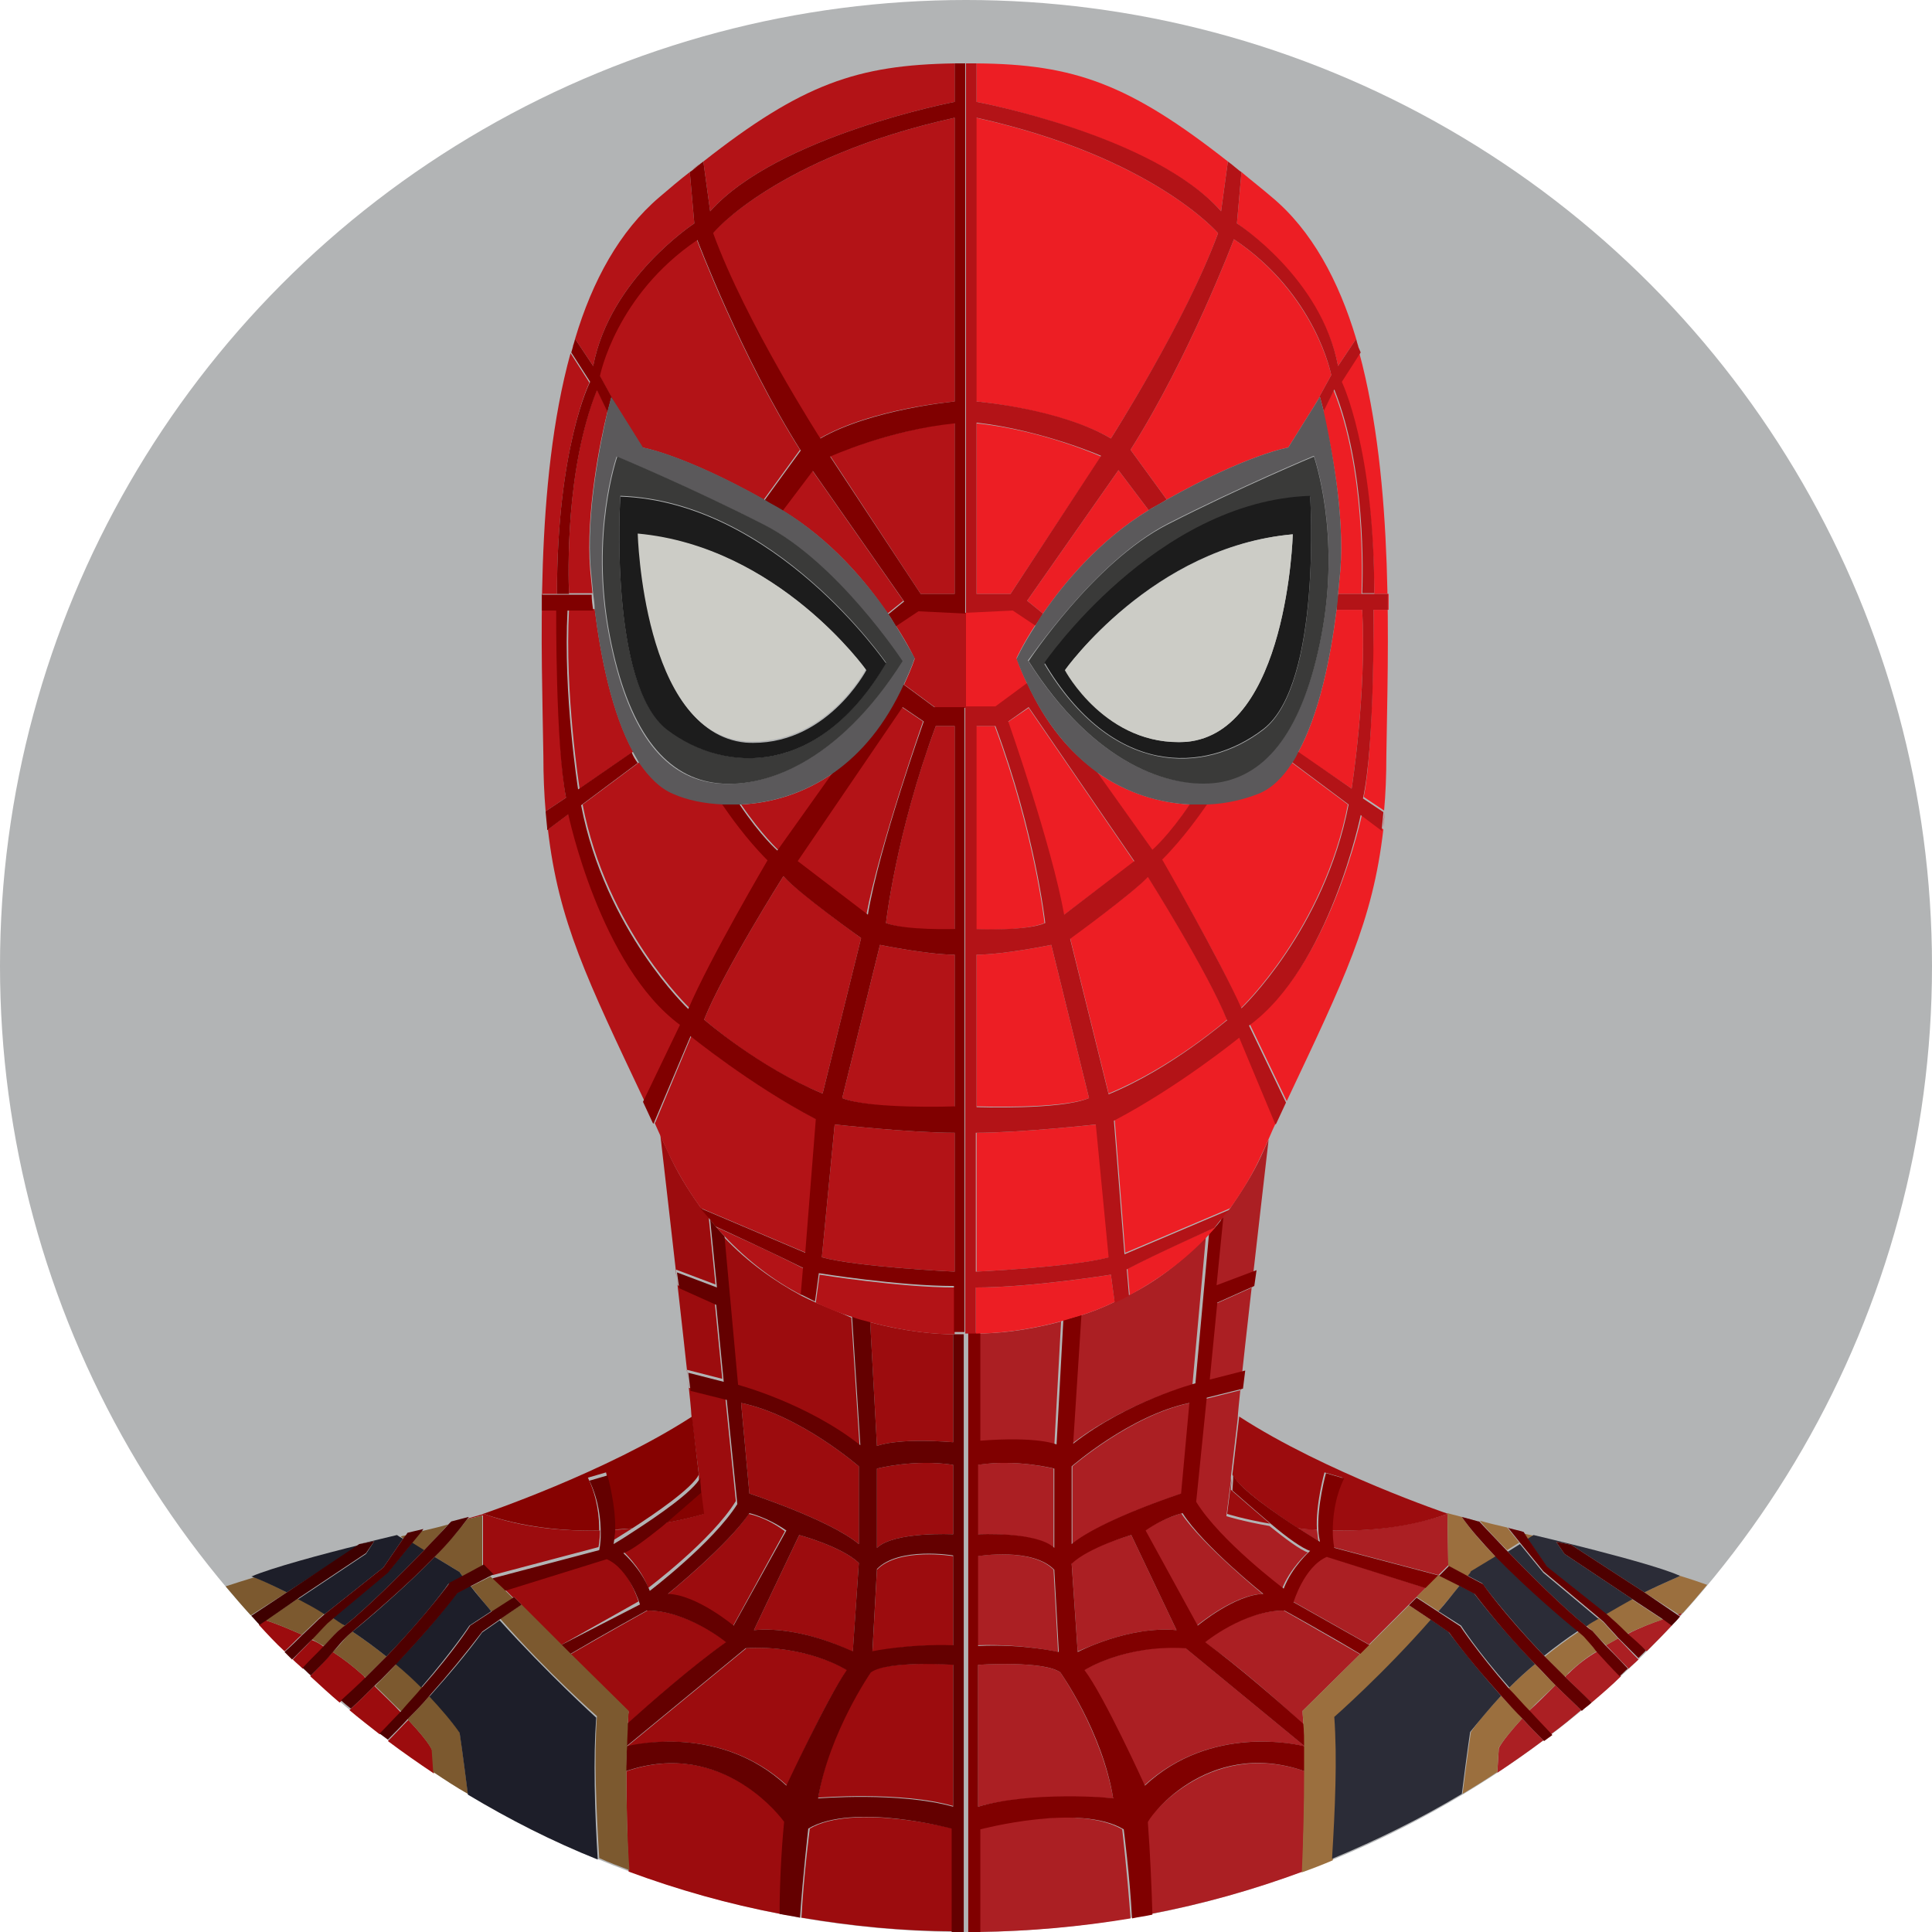 <svg xmlns="http://www.w3.org/2000/svg" width="256" height="256"><circle fill="#B2B4B5" cx="128" cy="128" r="128"/><path fill="#AB1F23" d="M149.6 171.6l-1.8.9h-.1c-1.6.8-3.2 1.4-4.8 1.9l-1.1 17.1c7.1-5.6 16.2-8 16.2-8l1.8-19.8c-3.1 3.5-6.6 6.1-10.2 7.9zm26.1 34.6c-3 1.3-4.4 6-4.4 6l10.1 5.7 5.3-5.3 1-1 1.2-1.2-13.2-4.2zm-1-2c-.1-.5-.1-.9-.2-1.5-.9-.1-1.7-.1-2.5-.2 1.6 1 2.7 1.7 2.7 1.7zm17.1-3.6c-5.3 1.8-10.7 2.3-15.4 2.2 0 1.4.2 2.2.2 2.2l14 3.7 1.3-1.3-.1-6.8c.1 0 0 0 0 0z"/><path fill="#AB1F23" d="M163 160.1l.1-.1-1.3 1.5-.9 9 5.3-2-.3 2.1-4.9 2.2-1 10.2 4.7-1.2-.3 2.4-4.8 1.2-1.4 13.8c3.2 5.1 11.6 11.5 11.6 11.5 1.1-2.9 3.5-5 3.5-5-1-.3-3.1-1.9-5.1-3.5-3.5-.6-5.7-1.3-5.7-1.3l.6-4.7v-.6.1l.9-7.7c0-1.6 3-27.4 4.1-37-.3.7-.7 1.5-1 2.2-1.1 2.4-2.6 4.7-4.1 6.9zm-19.4 61.2c2.5 3.5 8 15.3 8 15.3 8.8-8.1 20.1-5.5 21.2-5.2v-.1l-15.8-13c-8-.4-13.4 3-13.4 3zm16-3.7c4.5 3.1 10.1 8.1 13.1 10.9 0-.6-.1-1.2-.1-1.8l7.6-7.5c-4.3-2.5-10.1-5.8-10.1-5.8-5.5 0-10.5 4.2-10.5 4.2zm-30 3v18.8c7.1-2 17.9-1.1 17.9-1.1-1.5-8.8-7-16.7-7-16.7-2.3-1.6-10.9-1-10.9-1zm26.3-4.6l-6-12.6s-5.6 1.5-7.9 3.7l.8 11.7c.1.1 6.7-3.4 13.1-2.8zm1.8-30.1c-7.8 1.6-15.6 8.4-15.6 8.4v10.3c3.8-3.2 14.5-6.7 14.5-6.7l1.1-12zm-6 16.9l6.9 12.6s4.9-4.1 8.7-4.2c0 0-8-6.5-10.8-10.7.1.1-2.2.5-4.8 2.3zm-22.1 39.5V256c6.9-.1 13.6-.7 20.2-1.8-.4-5.7-1.1-11.8-1.1-11.8-6-3.5-19.1-.1-19.1-.1zm10-37.2v-10.5s-4.9-1.3-10.1-.5v9.2c.1 0 7.8-.3 10.1 1.8z"/><path fill="#AB1F23" d="M172.9 234.7c-13.1-4.5-21 6.7-21 6.7.4 4.1.6 8.7.6 12.2 6.9-1.3 13.6-3.2 20.1-5.6.1-4.4.3-9.1.3-13.3zm-32.7-15.8l-.6-10.9c-2.9-3-10.1-1.8-10.1-1.8V218c6-.2 10.7.9 10.7.9zm-10.6-27.8c7.7-.6 10.1.5 10.1.5l.9-16.5c-4.8 1.3-8.8 1.6-11 1.6v14.4z"/><path fill="#9C0C0E" d="M172 202.5c.8.1 1.6.2 2.5.2-.2-3.3 1-7.6 1-7.6l2.4.7c-1.3 2.7-1.5 5.3-1.5 7 4.7.1 10.1-.3 15.4-2.2h.1s-16.3-5.5-27.7-12.9l-.9 7.7c.8 1.7 5.6 5.1 8.7 7.1zm-3.7-.6c-2.6-2.2-5.2-4.5-5.2-4.5l.1-1.5-.6 4.7s2.2.7 5.7 1.3z"/><path fill="maroon" d="M172.9 234.7v-3.3c-1.1-.3-12.5-2.9-21.2 5.2 0 0-5.4-11.9-8-15.3 0 0 5.3-3.4 13.4-2.9l15.8 13c0-1-.1-2-.1-2.9-3.1-2.8-8.7-7.7-13.1-10.9 0 0 5.1-4.2 10.5-4.2 0 0 5.8 3.2 10.1 5.8l1.2-1.2-10.1-5.7s1.4-4.7 4.4-6l13.3 4.2 1.7-1.7-14-3.7s-.2-.9-.2-2.2c0-1.7.2-4.3 1.5-7l-2.4-.7s-1.2 4.3-1 7.6c0 .5.1 1 .2 1.5 0 0-1.1-.7-2.7-1.7-3.1-2-7.9-5.3-8.8-7.1v-.1.6l-.1 1.5s2.6 2.3 5.2 4.5c2 1.7 4.1 3.2 5.1 3.5 0 0-2.4 2.1-3.5 5 0 0-8.4-6.3-11.6-11.5l1.4-13.8 4.8-1.2.3-2.4-4.7 1.2 1-10.2 4.9-2.2.3-2.1-5.3 2 .9-9-.8 1c-.4.4-.7.8-1.1 1.2l-1.8 19.8s-9.1 2.4-16.2 8l1.1-17.1c-.8.3-1.6.5-2.4.7l-.9 16.5s-2.4-1.1-10.1-.5v-14.3h-1.6V256h1.6v-13.6s13.2-3.5 19 0c0 0 .8 6.1 1.1 11.8.9-.2 1.8-.3 2.7-.5-.1-3.5-.3-8.2-.6-12.2-.3-.1 7.6-11.4 20.8-6.8zm-5.5-23.5c-3.8.1-8.7 4.2-8.7 4.2l-6.9-12.6c2.6-1.8 4.9-2.3 4.9-2.3 2.7 4.3 10.7 10.7 10.7 10.7zM142 194.3s7.8-6.8 15.6-8.4l-1.1 12s-10.7 3.5-14.5 6.7v-10.3zm7.9 9.1l6 12.6c-6.4-.6-13.1 2.9-13.1 2.9l-.8-11.7c2.3-2.2 7.9-3.8 7.9-3.8zm-20.3-9.3c5.1-.8 10.1.5 10.1.5v10.5c-2.3-2.2-10.1-1.8-10.1-1.8v-9.2zm0 12.1s7.2-1.2 10.1 1.8l.6 10.9s-4.7-1.1-10.7-.8v-11.9zm0 33.2v-18.8s8.7-.6 10.9 1c0 0 5.6 7.9 7 16.7 0-.1-10.9-1-17.9 1.1z"/><path fill="#AB1F23" d="M202.6 226.7c.9 1 1.9 2 2.9 3.1 1.4-1 2.7-2.1 4-3.2-1.1-1.1-2.3-2.2-3.4-3.3-1.4 1.4-2.5 2.5-3.5 3.4zm20-12.6c.1-.1.2-.2.3-.4-.2.1-.4.1-.6.2l.3.2zm-6.9 2.4c.7.7 1.5 1.5 2.5 2.3 1.2-1.2 2.3-2.3 3.4-3.5l-1.1-.8c-1.7.6-3.3 1.2-4.8 2zm-17.1 15.2l-.2 3.2c2.1-1.4 4.1-2.8 6.1-4.3-.9-.9-1.9-1.9-2.8-2.9-3 3.3-3.1 4-3.1 4zm15.8-14.6c-.5.3-1.1.6-1.6.9.8.8 1.7 1.8 3 3.1.4-.4.9-.8 1.3-1.2-.9-.9-1.8-1.9-2.7-2.8zm-6.5 4.6c-.2.2-.4.3-.5.5 1.1 1.1 2.2 2.2 3.5 3.4 1.3-1.1 2.7-2.3 3.9-3.5-1.1-1.1-2.2-2.2-3.1-3.3-1.4.8-2.7 1.8-3.8 2.9z"/><path fill="#ED1E24" d="M165.6 135.7l4.9 10.2c7.6-16.1 11.4-23.8 12.8-36l-2.8-2.1s-4.2 20-14.9 27.9zm-1.3 1.6s-8 6.5-16.6 11l1.4 17.7 13.9-5.9c1.5-2.1 3-4.5 4.2-7.2.4-.8.7-1.5 1-2.2s.6-1.4.9-2l-.1.1-4.7-11.5zm-14-23.1l-14-20.4-2.8 1.9s5.9 16.5 7.4 25.6l9.4-7.1zm27-65.7l2.4-3.6c-2.3-7.7-5.9-14.4-11.2-18.8-1.4-1.2-2.7-2.2-4-3.3l-.6 6.8c-.1 0 11.1 7.3 13.4 18.9zM161.8 28l.9-6.6c-13.1-10.3-20.4-12.9-33.3-13v5.1S152.8 18 161.8 28zm21.7 79.5l-.2 2.1c0-.7.1-1.4.2-2.1zm-47.4-16.9c-.5-1.1-1-2.2-1.4-3.4 0 0 .8-1.8 2.5-4.4l-3-2-6.2.3v12.6h4l4.1-3.1z"/><path fill="#ED1E24" d="M129.4 53.2s11 1 17.8 4.9c0 0 9.9-15.4 14.2-27.2 0 0-8.6-10.1-32.1-15.3v37.6h.1zm14.9 92.3l-5-20.3s-6.3 1.3-9.9 1.3v20.1s11.2.4 14.9-1.1zm-2.5-21.2l5.1 20.6c8.5-3.5 15.7-9.8 15.7-9.8-2.5-6.3-10.5-19-10.5-19-1.9 2.2-10.3 8.2-10.3 8.2zm-12.4 25.8v18.4s12.8-.6 17.6-1.9l-1.7-17.6c-.1 0-10.1 1.1-15.9 1.1zm52.7-71.4h1.9v2.1h-2s.1 17.8-1.3 24.8l2.7 1.8c.2-2.2.3-4.6.3-7.3.2-14 1.1-36-3.6-53.4l-2.5 3.9c.1.1 4.4 8.8 4.5 28.1zm-2.3-33.4l.2.7c-.1-.2-.1-.4-.2-.7zm-16.7-23.6l1.1.9c-.4-.3-.7-.6-1.1-.9zm-24.7 100.6s-1.3-11.9-6.6-26.1h-2.5v26.9c.1.1 6.6.3 9.1-.8zm-9-43.6h4.5l12-18.2s-7.7-3.5-16.5-4.4v22.6zm23.3 34s2.2-1.9 5-6.1c-3.9-.2-8.3-1.4-12.4-4.3l7.4 10.4z"/><path fill="#ED1E24" d="M177.6 75.6c-.1 1-.2 2-.3 3.1h3.1c.1-2.6.5-16.5-3.7-27l-1.4 2.9c1 3.9 2.9 13.4 2.3 21zm1.5 28.9s2-12.7 1.4-23.7h-3.4c-.8 6.4-2.3 13.8-5.1 18.9l7.1 4.8zm-12.5.6c-1.8.8-4.1 1.3-6.7 1.4-.9 1.3-3.1 4.5-6 7.4 0 0 7.7 13.1 10.5 19.7 0 0 11-10.4 14.2-27l-7.5-5.6c-1.2 1.9-2.7 3.4-4.5 4.1zm-14.4-37.5l-4-5.3-12.1 17.3 2.1 1.7c2.9-4.2 7.6-9.8 14-13.7zm22-13.9l2.2-4s-2.1-10.7-12.9-18c0 0-5.9 15.6-13.7 27.9l4.8 6.6c10.7-6 16.1-6.9 16.1-6.9l3.5-5.6zm-24.8 114.4l.3 3.5c3.5-1.9 7.1-4.4 10.3-7.8.4-.4.7-.8 1.1-1.2-.3.1-7.5 3.3-11.7 5.5zm-2.2.8s-10.5 1.7-17.9 1.7v6.1h-1.4 1.6c2.1 0 6.2-.3 11-1.6.8-.2 1.6-.5 2.4-.7 1.6-.5 3.2-1.1 4.8-1.9l-.5-3.6zm.6 3.6l1.8-.9-1.8.9z"/><path fill="#B31317" d="M134.2 80.9l3 2c.3-.5.7-1 1-1.6l-2.1-1.7 12.1-17.3 4 5.3c.2-.1.3-.2.5-.3.7-.4 1.3-.7 1.9-1.1l-4.8-6.6c7.8-12.3 13.7-27.9 13.7-27.9 10.9 7.3 12.9 18 12.9 18l-2.2 4 .7-1.1s.2.7.5 1.9l1.4-2.9c4.2 10.5 3.8 24.5 3.7 27h1.6c0-19.2-4.3-28-4.3-28l2.5-3.9-.3-.7-.2-.7-.1-.4-2.4 3.6c-2.2-11.7-13.4-18.9-13.4-18.9l.6-6.8-.3-.2-1.1-.9-.4-.3-.9 6.6c-8.9-10.1-32.4-14.5-32.4-14.5V8.4H128v72.8l6.2-.3zm-.3-2.2h-4.5V56c8.7 1 16.5 4.4 16.5 4.4l-12 18.3zm27.5-47.8c-4.3 11.7-14.2 27.2-14.2 27.2-6.8-4-17.8-4.9-17.8-4.9V15.6c23.4 5.2 32 15.3 32 15.3z"/><path fill="#B31317" d="M182 80.8h1.9v-2.1h-6.6c-.1.7-.2 1.4-.2 2.1h3.4c.6 11-1.4 23.7-1.4 23.7l-7.1-4.9c-.3.5-.5.9-.8 1.4l7.5 5.6c-3.2 16.6-14.2 27-14.2 27-2.9-6.5-10.5-19.7-10.5-19.7 2.8-2.8 5.1-6.1 6-7.4h-2.3c-2.8 4.2-5 6.1-5 6.1l-7.4-10.4c-3.5-2.5-6.7-6.2-9.2-11.7l-4.2 3.1h-4v83.1h1.4v-6.1c7.3 0 17.9-1.7 17.9-1.7l.5 3.7h.1l1.8-.9-.3-3.5c4.2-2.2 11.4-5.4 11.6-5.5l.8-1 1.3-1.5-.1.1-13.9 5.9-1.4-17.7c8.6-4.5 16.6-11 16.6-11L169 149l.1-.1 1.3-2.8-4.9-10.2c10.7-7.8 14.8-27.9 14.8-27.9l2.8 2.1v-.3l.2-2.1v-.1l-2.7-1.8c1.6-7.2 1.4-25 1.4-25zm-45.7 12.9l14 20.4-9.3 7.1c-1.6-9.1-7.4-25.6-7.4-25.6l2.7-1.9zm-6.9 2.5h2.5c5.3 14.2 6.6 26.1 6.6 26.1-2.5 1.1-9.1.8-9.1.8V96.2zm0 30.3c3.6 0 9.9-1.3 9.9-1.3l5 20.3c-3.7 1.6-14.9 1.2-14.9 1.2v-20.2zm17.5 40.1c-4.8 1.3-17.6 1.9-17.6 1.9v-18.4c5.9 0 15.9-1.1 15.9-1.1l1.7 17.6zm0-21.6l-5.1-20.6s8.4-6.1 10.3-8.2c0 0 8 12.7 10.5 19 0-.1-7.2 6.3-15.7 9.8z"/><path fill="#5B595B" d="M136.1 90.6c2.5 5.4 5.8 9.2 9.2 11.7 4.1 2.9 8.4 4.1 12.4 4.3h2.3c2.6-.1 4.9-.7 6.7-1.4 1.8-.7 3.3-2.2 4.5-4.1.3-.4.6-.9.8-1.4 2.8-5.1 4.3-12.5 5.1-18.9.1-.7.2-1.4.2-2.1.1-1.1.2-2.1.3-3.1.6-7.6-1.3-17-2.2-21.1-.3-1.2-.5-1.9-.5-1.9l-.7 1.1-3.5 5.6s-5.4.9-16.1 6.9c-.6.4-1.3.7-1.9 1.1-.2.1-.4.2-.5.3-6.4 3.9-11.1 9.5-14 13.7-.4.5-.7 1.1-1 1.6-1.7 2.6-2.5 4.4-2.5 4.4.4 1.1.9 2.3 1.4 3.3zm18.6-21.2c9.8-5 19.4-9 19.4-9s3.6 10.2 1 23.7c-2.4 12.5-7.2 18.5-13.7 19.5s-16.6-2.5-25.2-16.1c.1.1 8.7-13 18.5-18.1z"/><path fill="#3A3A39" d="M161.4 103.7c6.5-1 11.3-7 13.7-19.5 2.6-13.5-1-23.7-1-23.7s-9.6 4-19.4 9c-9.8 5-18.4 18.1-18.4 18.1 8.6 13.6 18.7 17 25.1 16.1zm12.2-37.9s1.6 24.9-6.2 30.9-20.1 6.2-29-8.7c0-.1 14.8-21.5 35.2-22.2z"/><path fill="#1C1C1C" d="M167.4 96.6c7.8-6 6.2-30.9 6.2-30.9-20.5.7-35.2 22.1-35.2 22.1 8.9 15.1 21.2 14.8 29 8.8zm3.9-25.8s-.7 26.3-14.1 27.5c-10.7.7-16-9.6-16-9.6s11.5-16.3 30.1-17.9z"/><path fill="#CCCCC6" d="M157.2 98.3c13.4-1.2 14.1-27.5 14.1-27.5-18.6 1.7-30.2 18-30.2 18s5.4 10.2 16.1 9.5z"/><path fill="#9B6F3E" d="M217.9 211l4.5 2.9c.2-.1.4-.1.6-.2 1.1-1.2 2.2-2.5 3.2-3.7-1.1-.4-2.3-.8-3.6-1.2 0 .1-1.9.8-4.7 2.2zm-24.1-9.9l2.2.6c-.8-.3-1.6-.5-2.2-.6zm6.2 1.5l1.6.4c-.6-.1-1.1-.3-1.6-.4zm-23.1 25s6.4-5.8 12.8-12.9l-3-2-5.3 5.3-1.2 1.2-7.6 7.5c0 .6.1 1.2.1 1.8.1.9.1 1.9.1 2.9v3.4c0 4.2-.1 8.9-.3 13.3 1.4-.5 2.7-1 4.1-1.6.4-6.6.6-13.5.3-18.9zm15-20.1l2.6 1.4c.1-.2.3-.4.4-.6l3.3-2c-1.8-1.8-3.4-3.7-4.5-5.3-1.2-.3-1.9-.5-1.9-.5l.1 7zm10.5-3.6l.8-.4c-.4-.1-.9-.2-1.3-.3l.5.7zm-2.7 1.5l1.6-1-1.6-2c-1.3-.3-2.6-.6-3.6-.9 0 .1 1.5 1.8 3.6 3.9zm-10.8 5l-1.2 1.2 2.9 1.9c.9-1.1 1.9-2.2 2.8-3.4l-2.8-1.4-1.7 1.7zm18.4 11.8c.2-.2.4-.3.5-.5 1.2-1.1 2.4-2.1 3.8-2.9-.6-.6-1.1-1.3-1.6-1.9 0 0-.3-.3-.8-.7-1.5 1-3 2.1-4.5 3.3.8.8 1.7 1.7 2.6 2.7zm-5.6 5.5c-.9-1-1.9-2-2.8-3-1.4 1.5-2.8 3.1-4 4.8 0 0-.4 2.6-1.1 8.2 1.5-.9 3.1-1.9 4.6-2.9l.2-3.2c0 .1.1-.6 3.1-3.9zm-1.8-4c.8 1 1.7 2 2.7 3 .9-1 2.1-2.1 3.5-3.4-.9-.9-1.8-1.8-2.7-2.8-1.2 1-2.4 2.1-3.5 3.2zm11.1-7.6s.6.7 1.8 1.9c.5-.3 1.1-.6 1.6-.9-.6-.7-1.3-1.4-1.9-2.1l-.7-.6c-.5.3-1 .7-1.6 1 .3.3.6.5.8.7zm2.6-1.6l2 2c1.6-.8 3.2-1.4 4.7-1.9l-4.1-2.7c-1.1.6-2.3 1.2-3.5 2l.9.6z"/><path fill="#2B2C37" d="M194.5 208.8l1.9 1s2.8 3.9 8.2 9.6c1.5-1.2 3-2.3 4.5-3.3-1.9-1.6-6.9-5.8-10.9-9.9l-3.3 2c-.1.3-.3.4-.4.6zm15.7 6.7c.5-.4 1.1-.7 1.6-1l-7.3-6.1-3.1-3.8-1.6 1c3 3.1 7.4 7.5 10.4 9.9zm-16.6-.1s2 3.2 6.4 8.2c1.1-1.1 2.3-2.2 3.4-3.1-2.8-3-5.6-6.1-8.1-9.4l-1.9-1c-.9 1.1-1.8 2.3-2.8 3.4l3 1.9zm8.8-11.5l2.6 3.8 7.8 6.2c1.2-.7 2.4-1.4 3.5-2l-9-6-1.1-1.6 2 .4 9.7 6.3c2.8-1.4 4.7-2.1 4.7-2.2-4-1.8-19.4-5.4-19.4-5.4l-.8.5zm-3.5 20.8c-2.5-2.8-4.8-5.6-7-8.5l-2.3-1.6c-6.3 7.2-12.8 12.9-12.8 12.9.4 5.5.1 12.3-.3 18.8 6-2.5 11.7-5.3 17.2-8.6.7-5.6 1.1-8.2 1.1-8.2 1.3-1.6 2.7-3.3 4.1-4.8z"/><path fill="#4E0000" d="M217.9 211l-9.7-6.3-2-.4 1.1 1.6 9 6 4.1 2.7 1.1.8c.4-.4.8-.8 1.1-1.2l-.3-.2-4.4-3z"/><path fill="#620000" d="M213.6 214.5l-.8-.7-7.8-6.2-2.6-3.8-.5-.8-.3-.1-1.6-.4-.2-.1 1.6 2 3.1 3.8 7.3 6.1.7.6c.6.7 1.3 1.4 1.9 2.1l2.7 2.7 1-1c-.9-.9-1.8-1.7-2.5-2.3-1.2-1.2-2-1.9-2-1.9zm-2.6 1.6c-.3-.2-.6-.4-.9-.7-3-2.4-7.4-6.8-10.5-10-2.1-2.2-3.6-3.8-3.6-3.8h-.1l-2.2-.6c1.1 1.6 2.7 3.4 4.5 5.3 4 4.1 8.9 8.3 10.9 9.9.5.4.8.7.8.7.5.6 1.1 1.2 1.6 1.9 1 1.1 2 2.2 3.1 3.3.4-.3.7-.7 1.1-1-1.2-1.3-2.2-2.3-3-3.1-1.1-1.2-1.7-1.9-1.7-1.9zm-6.3 3.4c-5.5-5.7-8.2-9.6-8.2-9.6l-1.9-1-2.6-1.4-1.3 1.3 2.8 1.4 1.9 1c2.5 3.3 5.2 6.4 8.1 9.4.9.9 1.8 1.9 2.7 2.8 1.1 1.1 2.3 2.2 3.4 3.3.4-.4.9-.7 1.3-1.1-1.2-1.2-2.4-2.3-3.5-3.4l-2.7-2.7zm-4.8 4.2c-4.3-5-6.4-8.2-6.4-8.2l-2.9-1.9-2.9-1.9-1 1 3 2 2.3 1.6c2.1 2.9 4.5 5.7 7 8.5.9 1 1.8 2 2.8 3 .9 1 1.8 1.9 2.8 2.9.4-.3.7-.5 1.1-.8-1-1.1-2-2.1-2.9-3.1-1.1-1.1-2-2.2-2.9-3.1z"/><path fill="#9C0C0E" d="M107.3 242.3s-.8 6.1-1.1 11.8c6.6 1.1 13.3 1.8 20.2 1.8v-13.6c-.1 0-13.3-3.4-19.1 0zM83 234.7c0 4.2.1 8.9.3 13.3 6.5 2.4 13.2 4.3 20.1 5.6.1-3.5.3-8.2.6-12.2 0 0-7.9-11.2-21-6.7z"/><path fill="#9C0C0E" d="M104.3 236.6s5.4-11.9 8-15.3c0 0-5.3-3.4-13.4-2.9l-15.8 13v.1c1.1-.4 12.4-3 21.2 5.1zm-5.1-36c-2.8 4.2-10.8 10.7-10.8 10.7 3.8.1 8.7 4.2 8.7 4.2l6.9-12.6c-2.5-1.9-4.8-2.3-4.8-2.3zm14.6 6.5c-2.3-2.2-7.9-3.7-7.9-3.7l-6 12.6c6.4-.6 13.1 2.9 13.1 2.9l.8-11.8zm-21.2-11.8v.6l.6 4.7s-2.2.7-5.7 1.3c-2 1.7-4.1 3.2-5.1 3.5 0 0 2.4 2.1 3.5 5 0 0 8.4-6.3 11.6-11.5l-1.4-13.8-4.8-1.2-.3-2.4 4.7 1.2-1-10.2-4.9-2.2-.3-2.1 5.3 2-.9-9-1.3-1.5.1.1c-1.5-2.1-3-4.5-4.2-7.2-.4-.8-.7-1.5-1-2.2 1.1 9.6 4.1 35.5 4.1 37l1 7.9zm-24.5 16.3l1 1-.1.1 5.3 5.3 10.3-5.8s-1.4-4.7-4.4-6l-13.5 4.2 1.3 1.3.1-.1z"/><path fill="#9C0C0E" d="M81.1 204.2s1.1-.7 2.7-1.7c-.8.1-1.6.2-2.5.2 0 .5-.1 1-.2 1.5zm2.1 24.2c3.1-2.8 8.7-7.7 13.1-10.8 0 0-5.1-4.2-10.5-4.2 0 0-5.9 3.3-10.2 5.8l7.7 7.6c-.1.6-.1 1.1-.1 1.6zm30.6-23.8v-10.3s-7.8-6.8-15.6-8.4l1.1 12s10.7 3.5 14.5 6.7zm2.4-10v10.5c2.3-2.2 10.1-1.8 10.1-1.8v-9.2c-5.2-.8-10.1.5-10.1.5zm-8.1-22c-.7-.3-1.3-.6-1.9-.9-3.5-1.9-7.1-4.4-10.3-7.8l1.8 19.8s9.1 2.4 16.2 8l-1.1-17.1c-1.5-.7-3.1-1.3-4.7-2zm7.3 48.9s-5.6 7.9-7 16.7c0 0 10.9-.9 17.9 1.1v-18.8c0 .1-8.7-.5-10.9 1zm.8-29.9s2.4-1.1 10.1-.5v-14.3c-2.1 0-6.2-.3-11-1.6l.9 16.4zm0 16.4l-.6 10.9s4.7-1.1 10.7-.8v-11.9s-7.2-1.2-10.1 1.8zM64 200.8v6.6l1.3 1.3 14-3.7s.2-.9.2-2.2c-4.7.1-10.1-.3-15.4-2.2l-2.1.6s0 .1-.1.1c1.3-.3 2.1-.5 2.1-.5z"/><path fill="#860201" d="M79.4 202.8c0-1.7-.2-4.3-1.5-7l2.4-.7s1.2 4.3 1 7.6c.9-.1 1.7-.1 2.5-.2 3.1-2 7.9-5.3 8.8-7.1l-.9-7.7C80.3 195.1 64 200.6 64 200.6h.1c5.2 1.8 10.6 2.3 15.3 2.2zm13.3-6.9l.1 1.5s-2.6 2.3-5.2 4.5c3.5-.6 5.7-1.3 5.7-1.3l-.6-4.7z"/><path fill="#640000" d="M126.3 176.8v14.3c-7.7-.6-10.1.5-10.1.5l-.9-16.5c-.8-.2-1.6-.5-2.4-.7l1.1 17.1c-7.1-5.6-16.2-8-16.2-8L96 163.8c-.4-.4-.7-.8-1.1-1.2l-.8-1 .9 9-5.3-2 .3 2.1 4.9 2.2 1 10.2-4.7-1.2.3 2.4 4.8 1.2 1.4 13.8c-3.2 5.1-11.6 11.5-11.6 11.5-1.1-2.9-3.5-5-3.5-5 1-.3 3.1-1.9 5.1-3.5 2.6-2.2 5.2-4.5 5.2-4.5l-.1-1.5v-.6.1c-.9 1.8-5.7 5.1-8.8 7.1-1.5 1-2.7 1.7-2.7 1.7.1-.5.1-.9.2-1.5.2-3.3-1-7.6-1-7.6l-2.4.7c1.3 2.7 1.5 5.3 1.5 7 0 1.4-.2 2.2-.2 2.2l-14 3.7-.2.1 1.7 1.6 13.5-4.2c3 1.3 4.4 6 4.4 6L74.3 218l1.2 1.2c4.4-2.6 10.2-5.8 10.2-5.8 5.4 0 10.5 4.2 10.5 4.2-4.4 3.1-10.1 8.1-13.1 10.8-.1.9-.1 1.9-.1 3l15.8-13c8.1-.5 13.4 2.9 13.4 2.9-2.5 3.5-8 15.3-8 15.3-8.7-8.1-20.1-5.5-21.2-5.2 0 1.1 0 2.1-.1 3.3 13.1-4.5 21 6.7 21 6.7-.4 4.1-.6 8.7-.6 12.2.9.2 1.8.3 2.7.5.4-5.7 1.1-11.8 1.1-11.8 5.9-3.5 19 0 19 0V256h1.6v-79.2h-1.4zm-12.5 17.5v10.3c-3.8-3.2-14.5-6.7-14.5-6.7l-1.1-12c7.8 1.6 15.6 8.4 15.6 8.4zm-16.6 21.1s-4.9-4.1-8.7-4.2c0 0 8-6.5 10.8-10.7 0 0 2.3.5 4.9 2.3l-7 12.6zm2.7.6l6-12.6s5.6 1.5 7.9 3.7l-.8 11.7c0 .1-6.6-3.4-13.1-2.8zm26.4 23.4c-7.1-2-17.9-1.1-17.9-1.1 1.5-8.8 7-16.7 7-16.7 2.2-1.6 10.9-1 10.9-1v18.8zm0-21.4c-6-.2-10.7.8-10.7.8l.6-10.9c2.9-3 10.1-1.8 10.1-1.8V218zm0-14.7s-7.8-.4-10.1 1.8v-10.5s4.9-1.3 10.1-.5v9.2z"/><path fill="#9C0C0E" d="M35.2 214.7l-.9.6c1.1 1.2 2.2 2.4 3.4 3.5.9-.8 1.6-1.6 2.3-2.2-1.6-.7-3.2-1.4-4.8-1.9zm6.1 2.6c-.8.9-1.7 1.7-2.5 2.6.4.4.9.8 1.3 1.2 1.2-1.2 2.1-2.1 2.8-2.9-.5-.4-1.1-.7-1.6-.9zm8.3 6.1c-1.1 1.1-2.2 2.2-3.3 3.2 1.3 1.1 2.6 2.1 4 3.2 1-1 1.9-2 2.8-2.9-.9-1-2.1-2.1-3.5-3.5zm4.5 4.5c-.9.9-1.8 1.9-2.7 2.8 2 1.5 4 2.9 6.1 4.3l-.2-2.9c0-.1-.1-.9-3.2-4.2zm-6.1-6c-1.2-1.1-2.5-2.1-3.9-3-.9 1-1.9 2.1-3 3.2 1.3 1.2 2.6 2.4 3.9 3.5 1.2-1.1 2.3-2.2 3.4-3.2-.1-.2-.2-.4-.4-.5z"/><path fill="#B31317" d="M91.6 22.6l1.1-.9c-.3.3-.7.6-1.1.9zM84.7 101l-7.5 5.6c3.2 16.6 14.2 27 14.2 27 2.9-6.5 10.5-19.7 10.5-19.7-2.8-2.8-5.1-6.1-6-7.4-2.6-.1-4.9-.7-6.7-1.4-1.7-.7-3.2-2.2-4.5-4.1zm-4.2-46.5l-1.4-2.9c-4.2 10.5-3.8 24.5-3.7 27h3.1c-.1-1.1-.2-2.1-.3-3.1-.6-7.5 1.3-17 2.3-21zm-7.9 55.1l-.2-2.1c0 .7.1 1.4.2 2.1zM75.9 46l.2-.7c-.1.3-.2.5-.2.7zm50.6 7.2V15.6C103 20.8 94.4 30.9 94.4 30.9c4.3 11.7 14.2 27.2 14.2 27.2 6.9-4 17.9-4.9 17.9-4.9zm-8.9 28.1l2.1-1.7-12.1-17.3-4 5.3c6.5 3.9 11.2 9.5 14 13.7zm-16.4-15.1l4.8-6.6c-7.8-12.3-13.7-27.9-13.7-27.9-10.9 7.3-12.9 18-12.9 18l2.2 4 3.5 5.6s5.4.9 16.1 6.9zM75.4 80.8c-.6 11 1.4 23.7 1.4 23.7l7.1-4.9c-2.8-5.1-4.3-12.5-5.1-18.9h-3.4v.1zm27.8 31.9l7.4-10.4c-4.1 2.9-8.4 4.1-12.4 4.3 2.8 4.1 5 6.1 5 6.1z"/><path fill="#B31317" d="M73.8 80.8h-1.9v-2.1h1.9c0-19.2 4.3-28 4.3-28l-2.5-3.9c-4.8 17.4-3.8 39.5-3.6 53.4 0 2.6.1 5 .3 7.3l2.7-1.8c-1.3-7.1-1.2-24.9-1.2-24.9zm47.9.1l-3 2c1.7 2.6 2.5 4.4 2.5 4.4-.4 1.2-.9 2.3-1.4 3.4l4.2 3.1h4V81.2l-6.3-.3zm4.8-67.4V8.4c-12.9.2-20.2 2.7-33.3 13l.9 6.6c8.9-10 32.4-14.5 32.4-14.5zm-4.2 82.1l-2.8-1.9-14 20.4 9.3 7.1c1.7-9 7.5-25.6 7.5-25.6zM92 29.6l-.6-6.8c-1.3 1-2.6 2.1-4 3.3-5.3 4.5-8.9 11.1-11.2 18.8l2.4 3.6C80.8 36.9 92 29.6 92 29.6zm22.1 94.7s-8.4-6.1-10.3-8.2c0 0-8 12.7-10.5 19 0 0 7.2 6.4 15.7 9.8l5.1-20.6zm7.9-45.6h4.5V56c-8.7 1-16.5 4.4-16.5 4.4l12 18.3zm-46.6 29.1l-2.8 2.1c1.4 12.2 5.2 19.9 12.8 36l4.9-10.2c-10.8-7.9-14.9-27.9-14.9-27.9zm35.2 41.2l-1.7 17.6c4.8 1.3 17.6 1.9 17.6 1.9v-18.4c-5.9 0-15.9-1.1-15.9-1.1zm15.9-25.8v-27H124c-5.3 14.2-6.6 26.1-6.6 26.1 2.5 1.1 9.1.9 9.1.9zm0 3.3c-3.6 0-9.9-1.3-9.9-1.3l-5 20.3c3.7 1.6 14.9 1.2 14.9 1.2v-20.2zm-20.3 45.1l1.8.9-1.8-.9zm0 0l.3-3.5c-4.2-2.2-11.4-5.4-11.6-5.5.4.4.7.8 1.1 1.2 3.2 3.4 6.7 6 10.2 7.8zm-13.3-11.5l13.9 5.9 1.4-17.7c-8.6-4.5-16.6-11-16.6-11l-4.8 11.5-.1-.1c.3.7.6 1.3.9 2s.7 1.5 1 2.2c1.3 2.7 2.7 5 4.3 7.2zm33.6 10.5c-7.3 0-17.9-1.7-17.9-1.7l-.5 3.7c1.6.8 3.2 1.4 4.8 1.9.8.3 1.6.5 2.4.7 4.8 1.3 8.8 1.6 11 1.6h1.6-1.4v-6.2z"/><path fill="maroon" d="M73.8 78.7h1.6c-.1-2.6-.5-16.5 3.7-27l1.4 2.9c.3-1.2.5-1.9.5-1.9l.7 1.1-2.2-4s2.1-10.7 12.9-18c0 0 5.9 15.6 13.7 27.9l-4.8 6.6c.6.4 1.3.7 1.9 1.1.2.1.4.2.5.3l4-5.3 12.1 17.3-2.1 1.7c.4.5.7 1.1 1 1.6l3-2 6.2.3V8.4h-1.4v5.1S103 18 94.1 28l-.9-6.6-.4.3-1.1.9-.3.2.6 6.8s-11.2 7.3-13.4 18.9l-2.4-3.6-.1.4-.2.7-.2.7 2.5 3.9c-.1.1-4.4 8.8-4.4 28.1zm52.7 0H122l-12-18.2s7.7-3.5 16.5-4.4v22.6zm0-63.1v37.6s-11 1-17.8 4.9c0 0-9.9-15.4-14.2-27.2-.1 0 8.5-10.1 32-15.3z"/><path fill="maroon" d="M91.5 137.3s8 6.5 16.6 11l-1.4 17.7-13.9-5.9-.1-.1 1.3 1.5.8 1c.2.1 7.4 3.4 11.6 5.5l-.3 3.5 1.8.9h.1l.5-3.7s10.5 1.7 17.9 1.7v6.1h1.4V93.7h-4l-4.2-3.1c-2.5 5.4-5.8 9.2-9.2 11.7l-7.4 10.4s-2.2-1.9-5-6.1h-2.3c.9 1.3 3.1 4.5 6 7.4 0 0-7.7 13.1-10.5 19.7 0 0-11-10.4-14.2-27l7.5-5.6c-.3-.4-.6-.9-.8-1.4l-7.1 4.9s-2-12.7-1.4-23.7h3.4c-.1-.7-.2-1.4-.2-2.1h-6.6v2.1h1.9s-.1 17.8 1.3 24.8l-2.7 1.8v.1l.2 2.1v.3l2.8-2.1s4.2 20.1 14.8 27.9L85.2 146l1.3 2.8.1.1 4.9-11.6zm35 31.2s-12.8-.6-17.6-1.9l1.7-17.6s10 1.1 15.9 1.1v18.4zm-14.9-23l5-20.3s6.3 1.3 9.9 1.3v20.1s-11.2.4-14.9-1.1zM124 96.2h2.5v26.9s-6.5.2-9.1-.8c0 0 1.3-11.8 6.6-26.1zm-4.4-2.5l2.8 1.9s-5.9 16.5-7.4 25.6l-9.3-7.1 13.9-20.4zm-15.8 22.4c1.9 2.2 10.3 8.2 10.3 8.2l-5.1 20.6c-8.5-3.5-15.7-9.8-15.7-9.8 2.5-6.3 10.5-19 10.5-19z"/><path fill="#5B595B" d="M118.7 82.9c-.3-.5-.7-1-1-1.6-2.9-4.2-7.6-9.8-14-13.7-.2-.1-.3-.2-.5-.3-.7-.4-1.3-.7-1.9-1.1-10.7-6-16.1-6.9-16.1-6.9l-3.5-5.6-.7-1.1s-.2.7-.5 1.9c-.9 4-2.9 13.5-2.2 21.1.1 1 .2 2 .3 3.1.1.7.2 1.4.2 2.1.8 6.4 2.3 13.8 5.1 18.9.3.5.5.9.8 1.4 1.3 1.9 2.8 3.4 4.5 4.1 1.8.8 4.1 1.3 6.7 1.4h2.3c3.9-.2 8.3-1.4 12.4-4.3 3.5-2.5 6.7-6.2 9.2-11.7.5-1.1 1-2.2 1.4-3.4 0 0-.9-1.7-2.5-4.3zm-38 1.3c-2.6-13.5 1-23.7 1-23.7s9.6 4 19.4 9 18.4 18.1 18.4 18.1c-8.6 13.7-18.7 17.1-25.2 16.1s-11.2-7-13.6-19.5z"/><path fill="#3A3A39" d="M119.6 87.6s-8.6-13.1-18.4-18.1-19.4-9-19.4-9-3.6 10.2-1 23.7c2.4 12.5 7.2 18.5 13.7 19.5s16.5-2.5 25.1-16.1zm-31.2 9c-7.8-6-6.2-30.9-6.2-30.9 20.5.7 35.2 22.1 35.2 22.1-8.8 15.1-21.2 14.8-29 8.8z"/><path fill="#1C1C1C" d="M117.4 87.9s-14.7-21.4-35.2-22.1c0 0-1.6 24.9 6.2 30.9 7.8 5.9 20.2 6.2 29-8.8zM84.6 70.8c18.6 1.7 30.2 18 30.2 18s-5.4 10.3-16 9.6c-13.5-1.3-14.2-27.6-14.2-27.6z"/><path fill="#CCCCC6" d="M114.7 88.7s-11.6-16.3-30.2-18c0 0 .7 26.3 14.1 27.5 10.7.8 16.1-9.5 16.1-9.5z"/><path fill="#7C592F" d="M61.9 201.3c-1.1 1.5-2.6 3.2-4.3 5l3.3 2c.1.2.3.4.4.6l2.6-1.4v-6.6c.1-.1-.7.1-2 .4zm.5 8.9c.9 1.1 1.8 2.3 2.8 3.4l2.8-1.8-1.3-1.3-1.7-1.6-2.6 1.3zm-7.9-5.7l1.6 1c1.6-1.6 2.8-3 3.3-3.5-1.1.3-2.3.6-3.6.9l-1.3 1.6zM83 234.7c0-1.1 0-2.2.1-3.3v-.1c0-1 .1-2 .1-3 0-.5.1-1.1.1-1.6l-7.7-7.6-1.2-1.2-5.3-5.3-2.8 1.9c6.3 7.2 12.8 12.9 12.8 12.9-.4 5.5-.1 12.3.3 18.8 1.3.6 2.7 1.1 4 1.6-.3-4.2-.4-8.9-.4-13.1zm-29.5-30.8l.4-.5c-.3.1-.6.1-.8.2l.4.3zm-1 16.6c-.9 1-1.9 2-2.8 2.9 1.4 1.3 2.5 2.5 3.5 3.4 1-1.1 2-2.2 2.8-3.2-1.2-1-2.3-2.1-3.5-3.1zm4.4 4.2c-.9 1.1-1.9 2.1-2.9 3.1 3.1 3.3 3.2 4.1 3.2 4.1l.2 2.9c1.5 1 3 2 4.6 2.9-.7-5.6-1.1-8.2-1.1-8.2-1.2-1.6-2.5-3.3-4-4.8zm-11-7.8c-.5.6-1.1 1.3-1.8 2 1.4.9 2.7 1.9 3.9 3 .2.1.3.3.4.4l2.8-2.8c-1.5-1.2-3-2.3-4.5-3.3-.5.4-.8.7-.8.7zm-10.7-2.2c1.6.5 3.2 1.2 4.8 1.9 1.4-1.3 2.2-2.1 2.2-2.1l.8-.7c-1.2-.7-2.4-1.4-3.5-2l-4.3 2.9zm8.2.3c-.7.8-1.4 1.5-2.1 2.2.5.3 1.1.6 1.6.9 1.3-1.3 1.9-2 1.9-2 .3-.2.6-.4.9-.7-.5-.4-1.1-.7-1.6-1l-.7.6zm-5.4-4c-2.1-1.1-3.7-1.8-4.3-2-1.3.4-2.6.8-3.8 1.2 1.1 1.3 2.2 2.6 3.3 3.8h.1l4.7-3z"/><path fill="#1D1E29" d="M48.5 205.9l-9 6c1.1.6 2.3 1.2 3.5 2l7.8-6.2 2.6-3.8-.5-.3-.3-.2s-2.1.5-5 1.2l2-.4-1.1 1.7zM79 227.6s-6.4-5.8-12.8-12.9l-2.3 1.6c-2.1 2.9-4.5 5.7-7 8.5 1.4 1.5 2.8 3.1 4 4.8 0 0 .4 2.6 1.1 8.2 5.5 3.3 11.2 6.2 17.2 8.6-.4-6.5-.6-13.4-.2-18.8zm-27.6-19.3l-7.3 6.1c.5.3 1 .7 1.6 1 3-2.4 7.4-6.8 10.5-10l-1.6-1-3.2 3.9zm6.2-2c-4 4.1-8.9 8.3-10.9 9.9 1.5 1 3 2.1 4.5 3.3 5.5-5.7 8.2-9.6 8.2-9.6l1.9-1c-.1-.2-.3-.4-.4-.6l-3.3-2zm2.9 4.8c-2.5 3.3-5.2 6.4-8.1 9.4 1.2 1 2.3 2 3.4 3.1 4.3-5 6.4-8.2 6.4-8.2l2.9-1.9c-.9-1.1-1.9-2.2-2.8-3.4l-1.8 1z"/><path fill="#1D1E29" d="M38 211l9.7-6.3c-4.9 1.2-11.9 3.1-14.4 4.2 0 0 .1 0 .3.1.6.2 2.2.9 4.4 2z"/><path fill="#3E0000" d="M39.5 211.8l9-6 1.1-1.6-2 .4L38 211l-4.7 3.1c.4.4.7.8 1.1 1.2l.9-.6 4.2-2.9z"/><path fill="#4E0000" d="M41.3 217.3c.7-.7 1.4-1.5 2.1-2.2l.7-.6 7.3-6.1 3.1-3.8 1.4-1.7.2-.3-2.1.5-.2.3-.4.5-2.6 3.8-7.8 6.2-.8.7s-.8.8-2.2 2.1c-.6.6-1.4 1.4-2.3 2.2l1 1 2.6-2.6zm4.6-.4s.3-.3.8-.7c1.9-1.6 6.9-5.8 10.9-9.9 1.7-1.7 3.2-3.5 4.3-5 0 0 0-.1.1-.1 0-.1.1-.1.1-.2l-2.3.6-.3.3c-.5.6-1.8 1.9-3.3 3.5-3.1 3.2-7.5 7.6-10.5 10-.3.2-.6.5-.9.7 0 0-.7.7-1.9 2-.7.8-1.7 1.7-2.8 2.9.4.3.7.7 1.1 1 1.1-1.1 2.1-2.1 3-3.2.5-.6 1.1-1.3 1.7-1.9zm11 7.8c2.5-2.8 4.8-5.6 7-8.5l2.3-1.6 2.8-1.9.1-.1-1-1-.1.1-2.8 1.8-2.9 1.9s-2 3.2-6.4 8.2c-.8 1-1.8 2-2.8 3.2-.9.9-1.8 1.9-2.8 2.9.4.3.7.5 1.1.8.9-.9 1.8-1.8 2.7-2.8.9-.9 1.9-1.9 2.8-3zm-4.4-4.2c2.8-3 5.6-6.1 8.1-9.4l1.9-1 2.7-1.4.2-.1-1.3-1.3-2.6 1.4-1.9 1s-2.8 3.9-8.2 9.6l-2.8 2.8c-1 1-2.2 2.1-3.4 3.2.4.4.8.7 1.3 1.1 1.1-1 2.2-2.1 3.3-3.2.8-.7 1.7-1.7 2.7-2.7z"/></svg>
